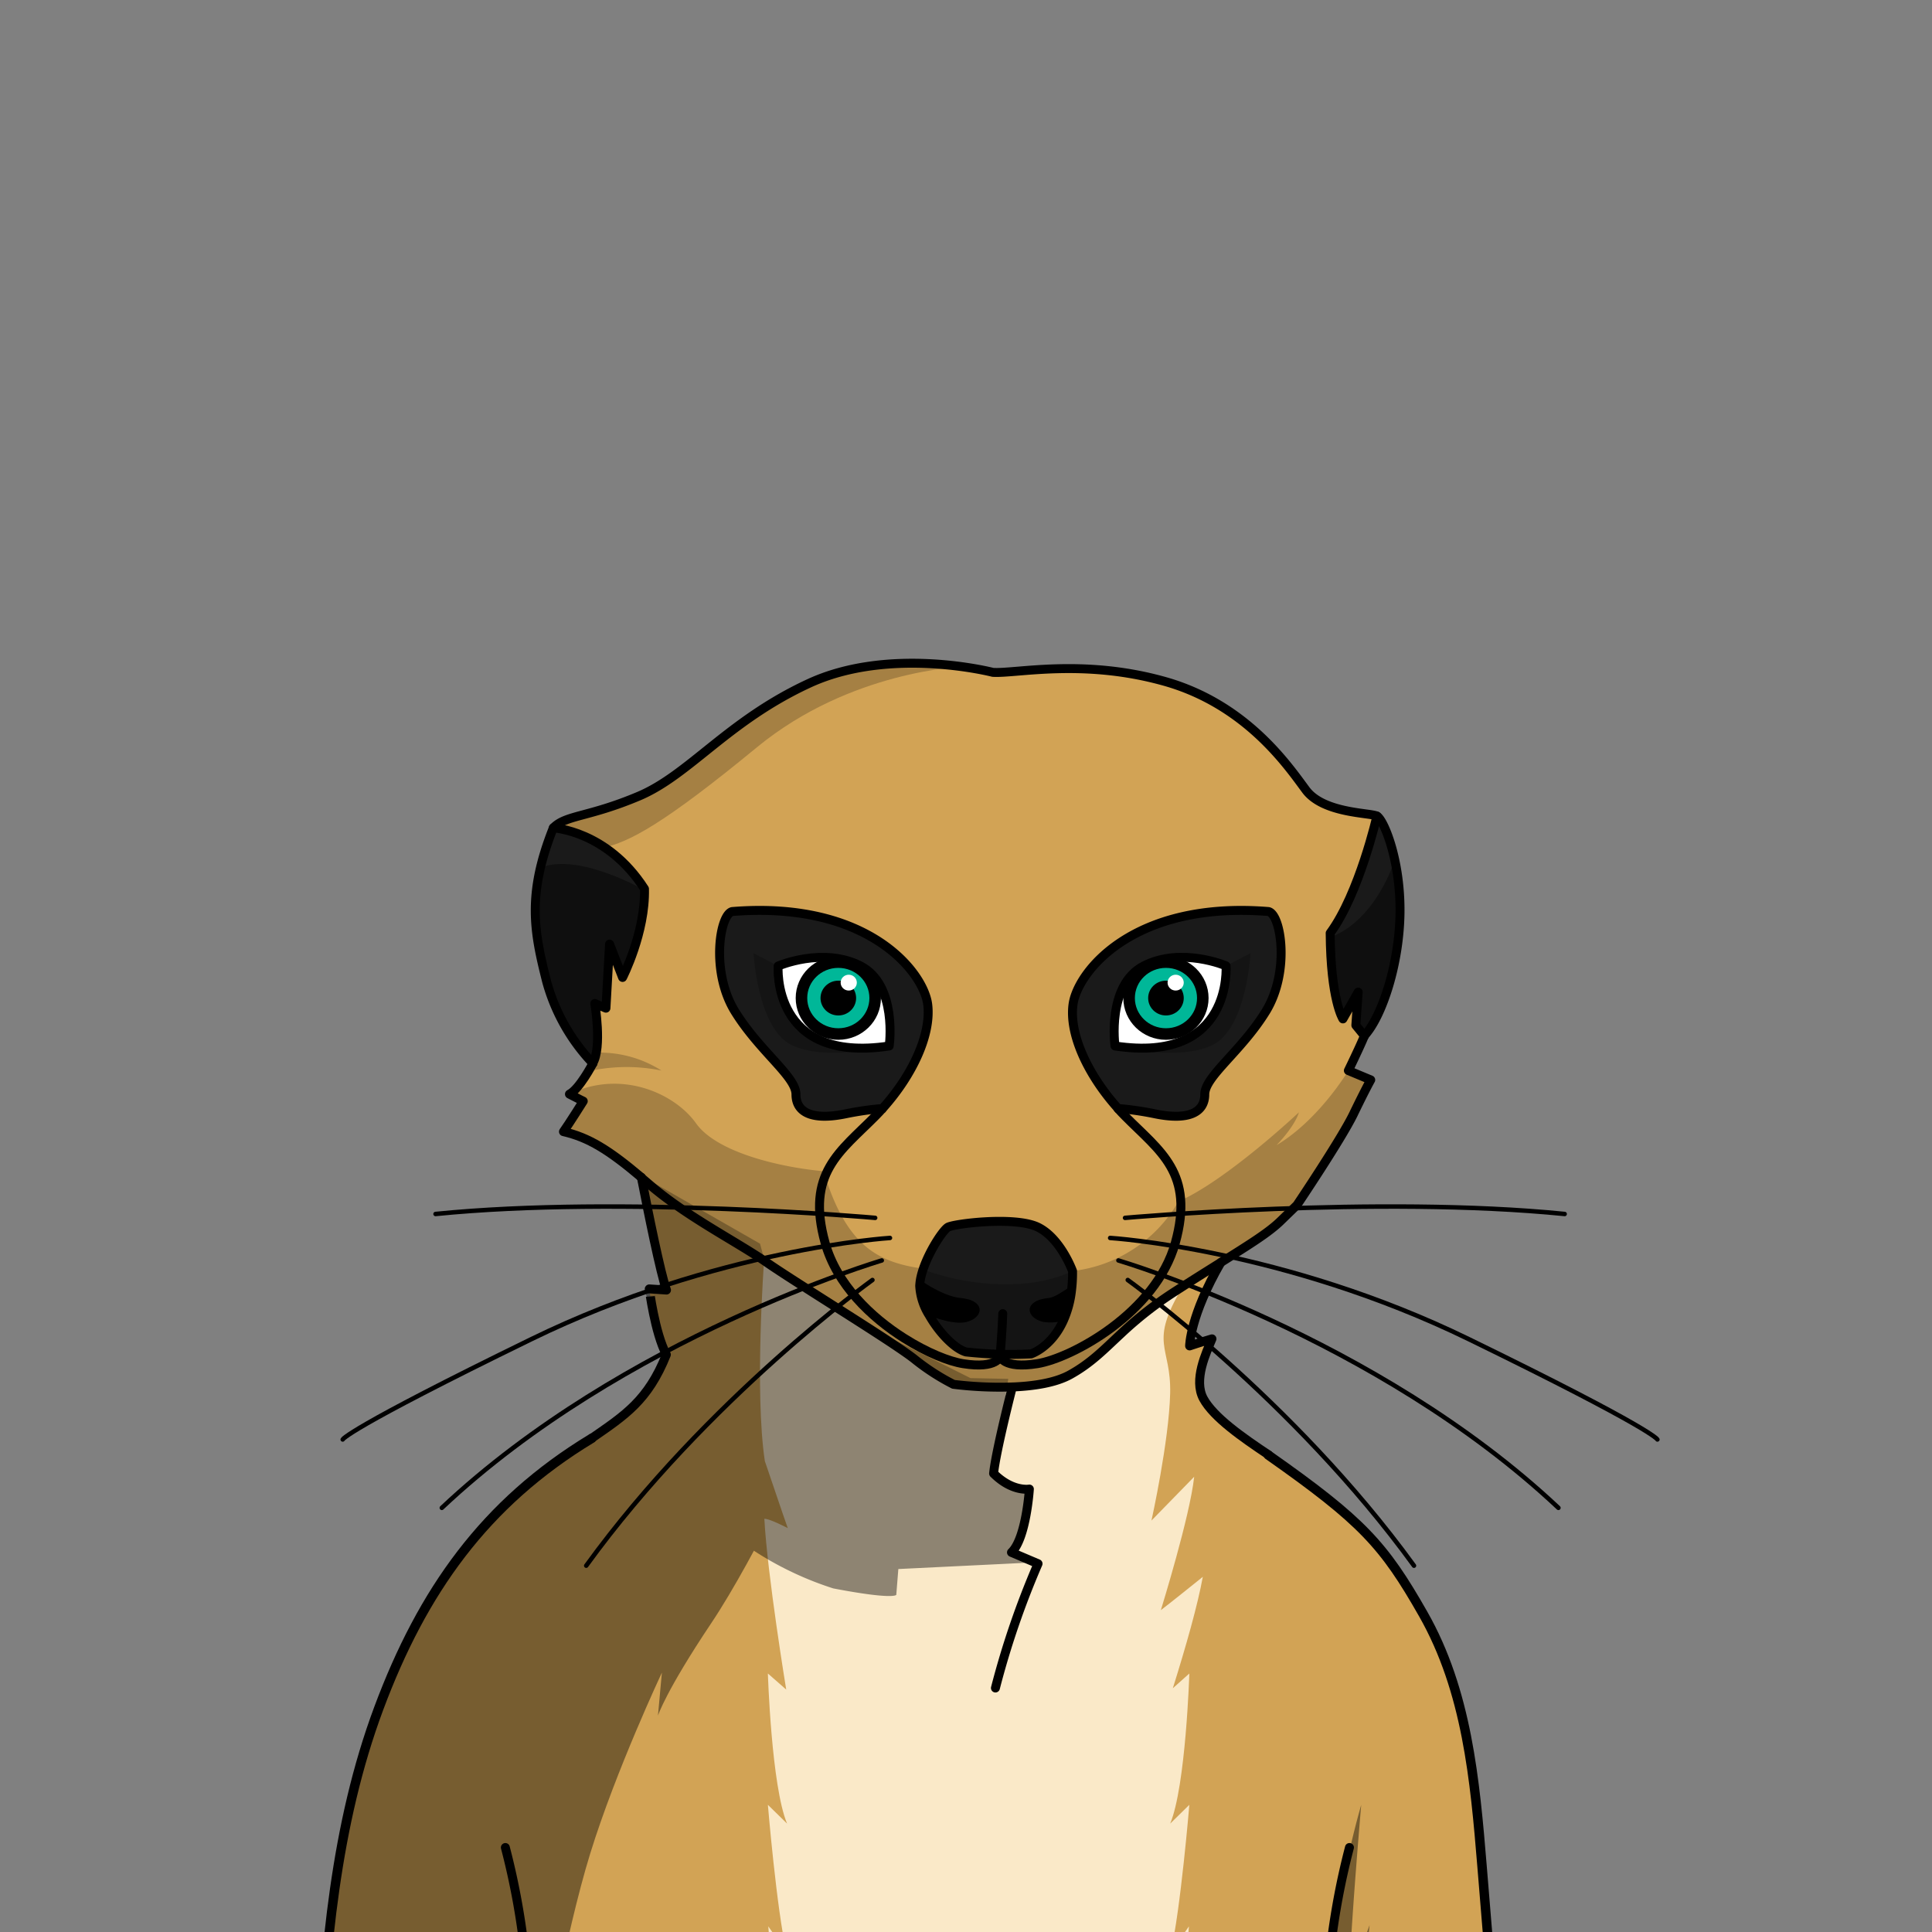<svg xmlns="http://www.w3.org/2000/svg" viewBox="0 0 432 432">
  <rect x="0" y="0" width="432" height="432" fill="#808080" stroke="none"/>
  <defs>
    <style>.BUNTAI_MEERKAT_BODY_MEERKAT_BODY_30_cls-1{isolation:isolate;}.BUNTAI_MEERKAT_BODY_MEERKAT_BODY_30_cls-2{fill:#1a1a1a;}.BUNTAI_MEERKAT_BODY_MEERKAT_BODY_30_cls-3{fill:#d2a355;}.BUNTAI_MEERKAT_BODY_MEERKAT_BODY_30_cls-4{fill:#fae9c8;}.BUNTAI_MEERKAT_BODY_MEERKAT_BODY_30_cls-5{fill:#fff;}.BUNTAI_MEERKAT_BODY_MEERKAT_BODY_30_cls-10,.BUNTAI_MEERKAT_BODY_MEERKAT_BODY_30_cls-11,.BUNTAI_MEERKAT_BODY_MEERKAT_BODY_30_cls-6,.BUNTAI_MEERKAT_BODY_MEERKAT_BODY_30_cls-8,.BUNTAI_MEERKAT_BODY_MEERKAT_BODY_30_cls-9{fill:none;stroke:#000;stroke-linecap:round;}.BUNTAI_MEERKAT_BODY_MEERKAT_BODY_30_cls-10,.BUNTAI_MEERKAT_BODY_MEERKAT_BODY_30_cls-11,.BUNTAI_MEERKAT_BODY_MEERKAT_BODY_30_cls-6{stroke-linejoin:round;}.BUNTAI_MEERKAT_BODY_MEERKAT_BODY_30_cls-6,.BUNTAI_MEERKAT_BODY_MEERKAT_BODY_30_cls-9{stroke-width:2px;}.BUNTAI_MEERKAT_BODY_MEERKAT_BODY_30_cls-7{fill:#00b798;}.BUNTAI_MEERKAT_BODY_MEERKAT_BODY_30_cls-8,.BUNTAI_MEERKAT_BODY_MEERKAT_BODY_30_cls-9{stroke-miterlimit:10;}.BUNTAI_MEERKAT_BODY_MEERKAT_BODY_30_cls-8{stroke-width:2.58px;}.BUNTAI_MEERKAT_BODY_MEERKAT_BODY_30_cls-11{stroke-width:2.11px;}.BUNTAI_MEERKAT_BODY_MEERKAT_BODY_30_cls-12{opacity:0.43;mix-blend-mode:multiply;}.BUNTAI_MEERKAT_BODY_MEERKAT_BODY_30_cls-13{opacity:0.5;}</style>
  </defs>
  <g class="BUNTAI_MEERKAT_BODY_MEERKAT_BODY_30_cls-1">
    <g id="body">
      <path class="BUNTAI_MEERKAT_BODY_MEERKAT_BODY_30_cls-2" d="M232.13,274.42c-5.07-2.53-18.79-.87-20.19,0s-5.32,7-6.15,11.79a12.62,12.62,0,0,0-.14,1.32,13.61,13.61,0,0,0,2.13,6.57c2.17,3.81,5.59,7.44,8.22,8.2a92.59,92.59,0,0,0,14.55.43s4.48-1.45,7.21-7.42a22.6,22.6,0,0,0,1.83-6.76,31.09,31.09,0,0,0,.23-4.34S237.19,277,232.13,274.42Z" />
      <path class="BUNTAI_MEERKAT_BODY_MEERKAT_BODY_30_cls-2" d="M123.72,185.12c-5.94,14.91-4.31,23.18-1.52,34.25a42.88,42.88,0,0,0,10.37,18.4c2.14-3.56.47-13.39.47-13.39l2.45,1.05.81-14.33,2.91,7.46s5.13-10,4.9-19.81C135.72,185.7,123.72,185.12,123.72,185.12Z" />
      <path class="BUNTAI_MEERKAT_BODY_MEERKAT_BODY_30_cls-2" d="M307.88,182.49h0s-3.93,17.3-10.45,26.16c.11,15,2.85,19.19,2.85,19.19l3.41-6-.52,7.43,1.92,2.35c4-4.37,8-16.6,8-28.14S309.37,183.28,307.88,182.49Z" />
      <path class="BUNTAI_MEERKAT_BODY_MEERKAT_BODY_30_cls-2" d="M283.59,203.82c-30.32-2.45-42.73,13.54-43.69,20.71-.89,6.64,3.25,15.76,10.06,23.33a69.6,69.6,0,0,1,8,1.14c7.78,1.66,11.36-.27,11.36-4.29s8.12-9.61,13.63-18.52S286.39,204.43,283.59,203.82Z" />
      <path class="BUNTAI_MEERKAT_BODY_MEERKAT_BODY_30_cls-2" d="M207.4,224.53c-1-7.17-13.37-23.16-43.69-20.71-2.8.61-4.89,13.46.61,22.37S178,240.69,178,244.71s3.58,5.95,11.36,4.29a69.6,69.6,0,0,1,8-1.14C204.15,240.29,208.29,231.17,207.4,224.53Z" />
      <path class="BUNTAI_MEERKAT_BODY_MEERKAT_BODY_30_cls-3" d="M296.74,464.21H71.3C72.61,436.35,75,408.11,84.69,382s23.67-45.88,47.65-60.39c7.43-5.15,12.58-8.43,16.69-18.7-2.62-4.89-3.85-14.68-3.85-14.68l3.85.26c-1.33-3.66-4.15-17.66-5.61-25.19l1.68,1.43c8.39,7.25,19.57,12.84,26.39,17.56,5.32,3.69,19.92,12.7,28.1,18.14,2.29,1.52,4.07,2.76,5,3.53a50.15,50.15,0,0,0,8.57,5.59,84.19,84.19,0,0,0,13.19.59c4.66-.18,9.58-.9,12.93-2.77,4.67-2.6,7.48-5.57,11.33-9.14a83.19,83.19,0,0,1,12.21-9.53c3.89-2.51,7.23-4.6,10.1-6.39-6.92,11.93-7,18.68-7,18.68s2.62-.88,5-1.58c-1.31,3.15-4.19,9.18-1.92,13.37s8.83,8.74,14.59,12.58c21,14.77,25.85,20.1,34.63,35.53C328,378.13,329.8,398,331.39,417.32q1.91,23.44,3.84,46.89H296.74Z" />
      <path class="BUNTAI_MEERKAT_BODY_MEERKAT_BODY_30_cls-3" d="M307.88,182.49c-1.48-.78-12-.52-15.9-5.85s-13.28-19.14-31.63-24.29-33.29-1.66-38.36-2c0,0-22.89-5.94-41.07,2.44S154.13,173.23,142.83,178s-16.32,4.19-19.11,7.1h0s12,.58,20.39,13.63c.23,9.79-4.9,19.81-4.9,19.81l-2.91-7.46-.81,14.33L133,224.38s1.67,9.83-.47,13.39h0c-.16.29-3,5.73-5.24,6.87,2.45,1.28,3.09,1.57,3.09,1.57s-3.26,5.19-4.43,6.82c5.59,1.29,10.06,4,17.43,10.24h0l1.68,1.43c8.39,7.25,19.57,12.84,26.39,17.56,5.32,3.69,19.92,12.7,28.1,18.14,2.29,1.52,4.07,2.76,5,3.53a50.15,50.15,0,0,0,8.57,5.59,84.19,84.19,0,0,0,13.19.59c4.66-.18,9.58-.9,12.93-2.77,4.67-2.6,7.48-5.57,11.33-9.14a83.19,83.19,0,0,1,12.21-9.53c3.89-2.51,7.23-4.6,10.1-6.39,6.59-4.13,10.71-6.71,13.31-9.22l3.73-3.62s10-14.79,12.67-20.38,3.85-7.61,3.85-7.61l-5-2.09s2.62-5.32,3.59-7.77h0l-1.92-2.35.52-7.43-3.41,6s-2.74-4.17-2.85-19.19c6.52-8.86,10.45-26.16,10.45-26.16Zm-95.94,91.93c1.4-.87,15.12-2.53,20.19,0s7.69,9.79,7.69,9.79a31.09,31.09,0,0,1-.23,4.34,22.6,22.6,0,0,1-1.83,6.76c-2.73,6-7.21,7.42-7.21,7.42A92.59,92.59,0,0,1,216,302.3c-2.63-.76-6.05-4.39-8.22-8.2a13.61,13.61,0,0,1-2.13-6.57,12.62,12.62,0,0,1,.14-1.32C206.62,281.42,210.66,275.22,211.94,274.42Zm-14.6-26.56a69.6,69.6,0,0,0-8,1.14c-7.78,1.66-11.36-.27-11.36-4.29s-8.12-9.61-13.63-18.52-3.41-21.76-.61-22.37c30.32-2.45,42.73,13.54,43.69,20.71C208.29,231.17,204.15,240.29,197.34,247.86ZM283,226.19c-5.51,8.91-13.63,14.5-13.63,18.52S265.77,250.66,258,249a69.6,69.6,0,0,0-8-1.14c-6.81-7.57-11-16.69-10.06-23.33,1-7.17,13.37-23.16,43.69-20.71C286.39,204.43,288.48,217.28,283,226.19Z" />
      <path class="BUNTAI_MEERKAT_BODY_MEERKAT_BODY_30_cls-4" d="M265.94,374.2s-.79,25.17-4.28,33.56l4.28-4.2s-1.95,23.42-4.17,33l4.08-5.82s-1.74,24.48-7.34,33.5H179.13c-5.59-9-7.34-33.5-7.34-33.5l4.08,5.82c-2.21-9.55-4.17-33-4.17-33l4.29,4.2c-3.5-8.39-4.29-33.56-4.29-33.56l4.1,3.59s-4.2-25.49-4.89-38.19c1.28,0,5.24,2.1,5.24,2.1s-1.17-3.26-5.13-15c-2.33-15.5-.17-44.83-.17-44.83s24.37,15.72,32.36,20.54,7.51,6.94,17.47,7.42,16,0,22.27-4.79,10.9-9.67,21.56-17.4c-7.81,12.94-2.61,13.19-2.86,23.91S257.47,340,257.47,340l9.55-9.79c-.92,8.73-7.28,29.24-7.45,29.82.11-.08,2.1-1.58,9.38-7.45-1.14,6.29-3.74,15.46-6.7,24.91Z" />
      <path class="BUNTAI_MEERKAT_BODY_MEERKAT_BODY_30_cls-5" d="M192.37,216C184,211.68,174,216,174,216s-1.66,21.94,24.81,17.92C198.83,233.88,200.76,220.24,192.37,216Z" />
      <path class="BUNTAI_MEERKAT_BODY_MEERKAT_BODY_30_cls-5" d="M274.14,216s-10-4.28-18.35,0-6.47,17.92-6.47,17.92C275.8,237.9,274.14,216,274.14,216Z" />
      <path class="BUNTAI_MEERKAT_BODY_MEERKAT_BODY_30_cls-6" d="M198.83,233.88s1.93-13.64-6.46-17.92S174,216,174,216,172.36,237.9,198.83,233.88Z" />
      <path class="BUNTAI_MEERKAT_BODY_MEERKAT_BODY_30_cls-7" d="M187.45,215.13a8,8,0,1,0,8.24,8A8.14,8.14,0,0,0,187.45,215.13Z" />
      <ellipse cx="187.45" cy="223.17" rx="3.98" ry="3.89" />
      <ellipse class="BUNTAI_MEERKAT_BODY_MEERKAT_BODY_30_cls-5" cx="189.78" cy="219.72" rx="1.81" ry="1.77" />
      <ellipse class="BUNTAI_MEERKAT_BODY_MEERKAT_BODY_30_cls-8" cx="187.45" cy="223.17" rx="8.24" ry="8.04" />
      <path class="BUNTAI_MEERKAT_BODY_MEERKAT_BODY_30_cls-6" d="M249.32,233.88s-1.92-13.64,6.47-17.92,18.35,0,18.35,0S275.8,237.9,249.32,233.88Z" />
      <path class="BUNTAI_MEERKAT_BODY_MEERKAT_BODY_30_cls-7" d="M260.71,215.13a8,8,0,1,1-8.24,8A8.14,8.14,0,0,1,260.71,215.13Z" />
      <ellipse cx="260.71" cy="223.17" rx="3.98" ry="3.89" />
      <ellipse class="BUNTAI_MEERKAT_BODY_MEERKAT_BODY_30_cls-5" cx="262.88" cy="219.72" rx="1.81" ry="1.77" />
      <ellipse class="BUNTAI_MEERKAT_BODY_MEERKAT_BODY_30_cls-8" cx="260.71" cy="223.17" rx="8.24" ry="8.04" />
      <path d="M214.91,290.25c-3.1-.3-6.6-2.31-9.12-4a12.62,12.62,0,0,0-.14,1.32,13.61,13.61,0,0,0,2.13,6.57c3,1.21,6.2,1.91,8.15,1.5C220,294.72,220.5,290.79,214.91,290.25Z" />
      <path d="M234.39,290.25c-5.6.54-5.13,4.47-1,5.35a10.9,10.9,0,0,0,4.39-.29,29.83,29.83,0,0,0,1.83-7.7C237.89,288.47,236.07,290.08,234.39,290.25Z" />
      <path class="BUNTAI_MEERKAT_BODY_MEERKAT_BODY_30_cls-9" d="M223.65,302.82s.48-5.64.57-9.09" />
      <path class="BUNTAI_MEERKAT_BODY_MEERKAT_BODY_30_cls-10" d="M199,276.81s-38.72,2.4-80.19,22.63-42.18,22.43-42.18,22.43" />
      <path class="BUNTAI_MEERKAT_BODY_MEERKAT_BODY_30_cls-10" d="M197.17,281.84s-57.67,17-98.38,55.32" />
      <path class="BUNTAI_MEERKAT_BODY_MEERKAT_BODY_30_cls-10" d="M195.08,286.21s-36.88,26.48-64,63.88" />
      <path class="BUNTAI_MEERKAT_BODY_MEERKAT_BODY_30_cls-10" d="M195.69,272.32s-56.53-5.07-98.3-.87" />
      <path class="BUNTAI_MEERKAT_BODY_MEERKAT_BODY_30_cls-10" d="M248.23,276.81s38.72,2.4,80.2,22.63,42.17,22.43,42.17,22.43" />
      <path class="BUNTAI_MEERKAT_BODY_MEERKAT_BODY_30_cls-10" d="M250.08,281.84s57.67,17,98.39,55.32" />
      <path class="BUNTAI_MEERKAT_BODY_MEERKAT_BODY_30_cls-10" d="M252.17,286.21s36.88,26.48,64,63.88" />
      <path class="BUNTAI_MEERKAT_BODY_MEERKAT_BODY_30_cls-10" d="M251.56,272.32s56.54-5.07,98.3-.87" />
      <path class="BUNTAI_MEERKAT_BODY_MEERKAT_BODY_30_cls-6" d="M132.57,237.77a42.88,42.88,0,0,1-10.37-18.4c-2.79-11.07-4.42-19.34,1.52-34.25h0c2.79-2.91,7.8-2.33,19.11-7.1s19.92-16.84,38.09-25.23S222,150.34,222,150.34c5.07.35,20-3.15,38.36,2s27.7,19,31.63,24.29,14.42,5.07,15.9,5.85,5.16,9.44,5.16,21-3.93,23.77-8,28.14" />
      <path class="BUNTAI_MEERKAT_BODY_MEERKAT_BODY_30_cls-6" d="M143.42,263.28c-7.37-6.23-11.84-8.95-17.43-10.24,1.17-1.63,4.43-6.82,4.43-6.82s-.64-.29-3.09-1.57c2.21-1.14,5.08-6.58,5.24-6.87" />
      <path class="BUNTAI_MEERKAT_BODY_MEERKAT_BODY_30_cls-6" d="M305.09,231.61c-1,2.45-3.59,7.77-3.59,7.77l5,2.09s-1.14,2-3.85,7.61S290,269.46,290,269.46l-3.73,3.62c-2.6,2.51-6.72,5.09-13.31,9.22-2.87,1.79-6.21,3.88-10.1,6.39a83.19,83.19,0,0,0-12.21,9.53c-3.85,3.57-6.66,6.54-11.33,9.14-3.35,1.87-8.27,2.59-12.93,2.77a84.19,84.19,0,0,1-13.19-.59A50.15,50.15,0,0,1,204.6,304c-.94-.77-2.72-2-5-3.53-8.18-5.44-22.78-14.45-28.1-18.14-6.82-4.72-18-10.31-26.39-17.56l-1.68-1.43" />
      <path class="BUNTAI_MEERKAT_BODY_MEERKAT_BODY_30_cls-6" d="M123.72,185.12s12,.58,20.39,13.63c.23,9.79-4.9,19.81-4.9,19.81l-2.91-7.46-.81,14.33L133,224.38s1.67,9.83-.47,13.39h0" />
      <path class="BUNTAI_MEERKAT_BODY_MEERKAT_BODY_30_cls-6" d="M305.09,231.61h0l-1.92-2.35.52-7.43-3.41,6s-2.74-4.17-2.85-19.19c6.52-8.86,10.45-26.16,10.45-26.16" />
      <path class="BUNTAI_MEERKAT_BODY_MEERKAT_BODY_30_cls-6" d="M143.42,263.27h0c1.46,7.53,4.28,21.53,5.61,25.19l-3.85-.26S146.41,298,149,302.9c-4.11,10.27-9.26,13.55-16.69,18.7" />
      <path class="BUNTAI_MEERKAT_BODY_MEERKAT_BODY_30_cls-6" d="M273,282.27l0,0c-6.92,11.93-7,18.68-7,18.68s2.62-.88,5-1.58c-1.31,3.15-4.19,9.18-1.92,13.37s8.83,8.74,14.59,12.58" />
      <path class="BUNTAI_MEERKAT_BODY_MEERKAT_BODY_30_cls-6" d="M226.36,310.13s-3.67,14.27-4.19,19.34c4.19,4.19,8,3.49,8,3.49s-.7,11-4,14.16l5.94,2.53a188.5,188.5,0,0,0-9.53,27.79" />
      <path class="BUNTAI_MEERKAT_BODY_MEERKAT_BODY_30_cls-9" d="M239.82,284.21a31.09,31.09,0,0,1-.23,4.34,22.6,22.6,0,0,1-1.83,6.76c-2.73,6-7.21,7.42-7.21,7.42A92.59,92.59,0,0,1,216,302.3c-2.63-.76-6.05-4.39-8.22-8.2a13.61,13.61,0,0,1-2.13-6.57,12.62,12.62,0,0,1,.14-1.32c.83-4.79,4.87-11,6.15-11.79s15.12-2.53,20.19,0S239.82,284.21,239.82,284.21Z" />
      <path class="BUNTAI_MEERKAT_BODY_MEERKAT_BODY_30_cls-9" d="M197.34,247.86c-.53.59-1.08,1.18-1.65,1.75-7.78,7.86-15.55,12.67-11.19,28.31,2.59,9.29,10.27,16.63,17.7,21.32,5.07,3.21,10,5.18,13.15,5.68,7.69,1.22,8.3-1.66,8.3-1.66" />
      <path class="BUNTAI_MEERKAT_BODY_MEERKAT_BODY_30_cls-9" d="M197.34,247.86a69.6,69.6,0,0,0-8,1.14c-7.78,1.66-11.36-.27-11.36-4.29s-8.12-9.61-13.63-18.52-3.41-21.76-.61-22.37c30.32-2.45,42.73,13.54,43.69,20.71C208.29,231.17,204.15,240.29,197.34,247.86Z" />
      <path class="BUNTAI_MEERKAT_BODY_MEERKAT_BODY_30_cls-9" d="M250,247.86c-6.81-7.57-11-16.69-10.06-23.33,1-7.17,13.37-23.16,43.69-20.71,2.8.61,4.89,13.46-.61,22.37s-13.63,14.5-13.63,18.52S265.77,250.66,258,249A69.6,69.6,0,0,0,250,247.86Z" />
      <path class="BUNTAI_MEERKAT_BODY_MEERKAT_BODY_30_cls-9" d="M223.65,303.26s.61,2.88,8.3,1.66c3.84-.62,10.46-3.46,16.67-8.1s12-11.08,14.18-18.9c4.36-15.64-3.41-20.45-11.19-28.31-.57-.57-1.12-1.16-1.65-1.75" />
      <path class="BUNTAI_MEERKAT_BODY_MEERKAT_BODY_30_cls-11" d="M132.34,321.6c-24,14.51-37.91,34.26-47.65,60.39S72.61,436.35,71.3,464.21H335.23q-1.92-23.46-3.84-46.89c-1.59-19.3-3.35-39.19-13.17-56.44-8.78-15.43-13.61-20.76-34.63-35.53" />
      <path class="BUNTAI_MEERKAT_BODY_MEERKAT_BODY_30_cls-6" d="M118,464.21a163.37,163.37,0,0,0-5-51.1" />
      <path class="BUNTAI_MEERKAT_BODY_MEERKAT_BODY_30_cls-6" d="M296.74,464.21a163.37,163.37,0,0,1,5-51.1" />
      <g class="BUNTAI_MEERKAT_BODY_MEERKAT_BODY_30_cls-12">
        <path class="BUNTAI_MEERKAT_BODY_MEERKAT_BODY_30_cls-13" d="M301.5,239.38s-6.52,11-16.07,16.69c4.42-4.66,5-7.34,5-7.34s-16.2,15.26-26.92,19.92a31.47,31.47,0,0,1-23.7,15.56c-10.78,5.06-25.29,2.85-34.17-.65-10.05-1.51-16.64-5.71-21.5-21.67-9.05-.81-23.73-4-28.51-10.72s-16.78-12.1-28.31-6.52c2.46,1.26,2.48,1.68,2.48,1.68l-3.57,6.36s4.46.38,14.81,8.63,24.47,17.3,38.58,26.29,33.15,21.74,33.15,21.74S230,311.52,238,308s15.69-13.26,25.32-19.49,20.27-12,25.65-18.07,17.52-29,17.52-29Z" />
        <path d="M143.64,198.81S128.19,190,120,194.44c-.43,12.81-1,18.17,3.65,29.12s8.54,13.32,8.54,13.32,2.06-4.58,1-12.09l2.27.75.7-13,3.17,5.3S144.28,210.34,143.64,198.81Z" />
        <path d="M311.88,192.32s-4.32,14-15,17.45c.74,12.83,3.61,17.64,3.61,17.64l2.5-3.93.14,5.59,2.4,2.54s5.9-12.76,6.9-20.91S311.88,192.32,311.88,192.32Z" />
        <path class="BUNTAI_MEERKAT_BODY_MEERKAT_BODY_30_cls-13" d="M174,216l-5.51-2.88s.88,17,8.63,20.62,21.24.24,21.24.24-8,1.51-15.1-1.64S174.05,219.84,174,216Z" />
        <path class="BUNTAI_MEERKAT_BODY_MEERKAT_BODY_30_cls-13" d="M274.12,216l5.51-2.88s-.88,17-8.62,20.62-21.25.24-21.25.24,8,1.51,15.1-1.64S274.09,219.84,274.12,216Z" />
        <path d="M104.38,375.72s1.64,21.66,3.67,34.48L97.91,392.9h0s4.55,36.53,3.32,45.61H115.8S115.21,404.33,104.38,375.72Z" />
        <path d="M226.48,346.81l4,2.58-7.06.35-22.55,1.1-.46,5.77s-.47,1.17-14.1-1.44A73.5,73.5,0,0,1,159,339.32l6.4-21.17-3.85-15.33s6.88,5.68,9.09,8.82A107.48,107.48,0,0,1,166.48,280l19.22,12.47L217,308.15l8.45.17-3.32,21.15s4.29,2.95,7.69,3.53A36.87,36.87,0,0,1,226.48,346.81Z" />
        <path d="M231.6,350.09l0,.08-1-.77Z" />
        <path d="M142.14,262.18s5.23,22,6.89,26.3a36.39,36.39,0,0,1-4.91-.52s.45,3.8,4.91,11.38,18.61,22.26,18.61,22.26l13.46-7.86s-5.81-18.81-7.1-22.08-4.06-13.57-4.06-13.57Z" />
        <path class="BUNTAI_MEERKAT_BODY_MEERKAT_BODY_30_cls-13" d="M215.13,149.08s-25,.85-45.86,18-28.58,21.26-34.62,22.51c-9.14-4.46-10.93-5-10.93-5s2.91-1.69,12-4.37,13.18-6.42,25.5-15S185.5,144.62,215.13,149.08Z" />
        <path class="BUNTAI_MEERKAT_BODY_MEERKAT_BODY_30_cls-13" d="M132.34,239.38a38.76,38.76,0,0,1,15.57,0,25.67,25.67,0,0,0-14.53-4Z" />
        <path d="M103.75,430.36l-2.52,8.15-1.44,25.7H118s1.47-27.22-5-51.1A79.54,79.54,0,0,1,103.75,430.36Z" />
        <path d="M182.1,319.68S169.16,347.82,159,363s-11.88,20.62-11.88,20.62L148,374s-10.27,21.84-16,40.37-11,49.1-11,49.1l-49.64.71s.36-39.61,7.34-62.13,14-44.77,32.79-64.11c14.47-12.18,28-20.21,32.77-26.37s4.83-8.7,4.83-8.7l-2.73-8.71,5.83,3.47Z" />
        <path d="M296.74,464.21a204.25,204.25,0,0,1,7.63-60.65c-3.49,41.48-2.6,42.53-2.6,42.53s.39-4.78,4.47-15.61c-2.22,22.71,0,33.32,0,33.32Z" />
      </g>
    </g>
  </g>
</svg>